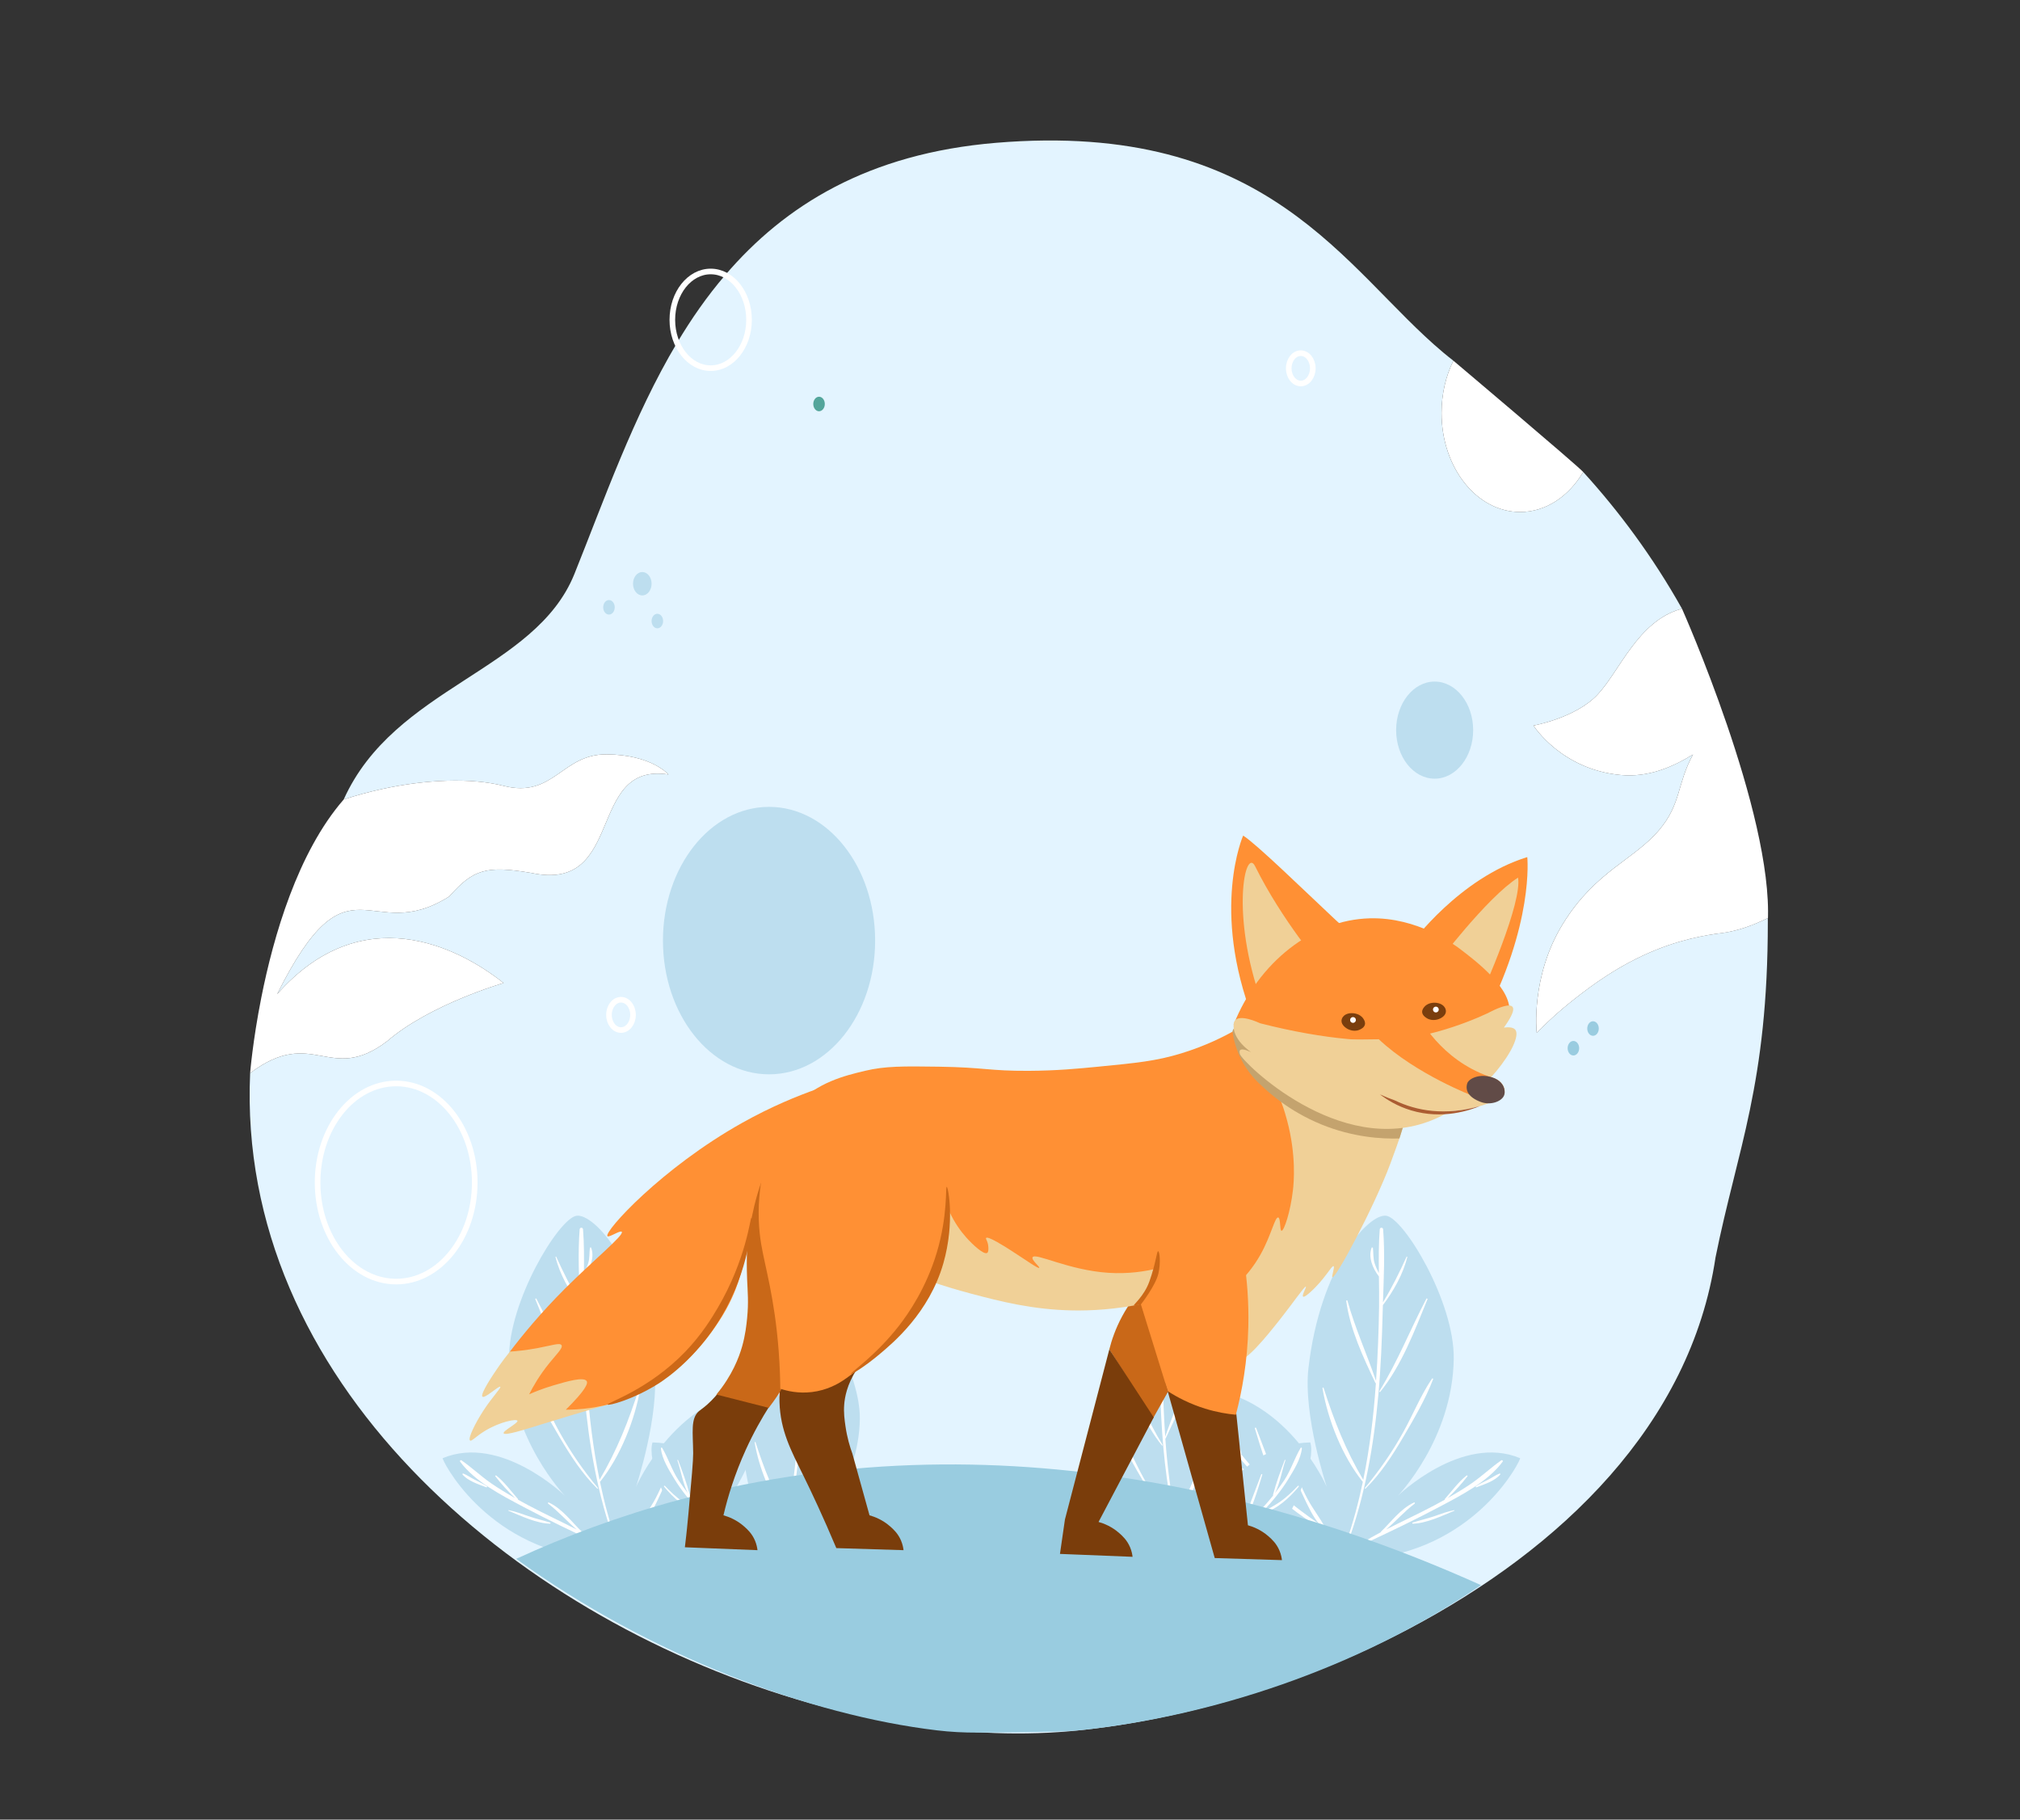 <?xml version="1.0" encoding="utf-8"?>
<!-- Generator: Adobe Illustrator 16.0.0, SVG Export Plug-In . SVG Version: 6.00 Build 0)  -->
<!DOCTYPE svg PUBLIC "-//W3C//DTD SVG 1.1//EN" "http://www.w3.org/Graphics/SVG/1.1/DTD/svg11.dtd">
<svg version="1.1" id="Layer_1" xmlns="http://www.w3.org/2000/svg" xmlns:xlink="http://www.w3.org/1999/xlink" x="0px" y="0px"
	 width="664px" height="598px" viewBox="0 0 664 598" enable-background="new 0 0 664 598" xml:space="preserve">
<rect x="0" y="0" width="664" height="598" fill="#333333" stroke="none"/>
<g>
	<defs>
		<rect id="SVGID_1_" x="-40.914" y="-42" width="735.572" height="735.572"/>
	</defs>
	<clipPath id="SVGID_2_">
		<use xlink:href="#SVGID_1_"  overflow="visible"/>
	</clipPath>
	<path clip-path="url(#SVGID_2_)" fill="#E3F4FF" d="M581.107,302.842c0,53.619-9.957,74.501-17.192,110.399
		c-8.166,54.831-50.871,95.87-100.973,122.143c-0.151,0.088-0.305,0.168-0.456,0.241c-31.053,16.217-64.912,26.766-95.133,31.413
		c-0.573,0.088-1.145,0.177-1.709,0.25c-0.601,0.098-1.2,0.188-1.792,0.26c-1.092,0.151-2.167,0.296-3.25,0.43
		c-1.281,0.16-2.551,0.313-3.824,0.456c-1.853,0.216-3.698,0.395-5.516,0.555c-8.991,0.771-18.294,0.896-27.794,0.404
		c-20.131-1.03-41.156-4.81-62.028-11.06c-93.298-27.91-183.739-105.01-179.217-205.668c20.829-15.626,26.058,3.939,45.05-10.495
		c14.05-12.124,38.263-19.109,38.263-19.109c-15.097-12.008-46.599-27.813-74.43,3.653c23.864-47.772,30.132-15.375,56.584-32.111
		c7.844-8.882,12.125-10.235,26.917-7.728c31.1,6.708,17.98-36.552,45.122-32.344c0,0-5.543-6.518-20.336-6.618
		c-14.792-0.098-17.38,14.543-33.857,10.353c-10.674-2.724-25.466-2.141-40.089,1.073c-4.2,0.923-8.391,2.06-12.465,3.404
		c16.664-37.063,62.87-42.095,75.801-74.036c9.733-24.186,19.359-51.892,33.758-76.016c4.71-7.897,9.939-15.41,15.85-22.288
		c19.592-22.923,47.03-39.956,88.973-43.465c90.01-7.513,114.6,41.736,147.014,68.887c1.111,0.932,2.232,1.835,3.368,2.713
		c-2.463,4.979-3.886,10.863-3.886,17.166c0,17.982,11.56,32.559,25.825,32.559c8.488,0,16.027-5.167,20.739-13.146
		c11.614,12.742,22.868,27.813,32.469,44.934c-0.171,0.037-0.341,0.081-0.512,0.135c-14.104,4.065-20.083,20.604-27.347,28.207
		c-7.243,7.603-20.962,10.057-20.962,10.057s9.08,14.408,28.61,16.243c9.177,0.86,17.058-2.57,23.827-6.734
		c-5.266,9.564-3.842,16.154-11.04,24.715c-8.41,10.012-20.945,13.495-31.691,30.884c-10.754,17.39-8.633,35.836-8.633,35.836
		c2.964-3.009,7.218-7.03,12.717-11.319c4.817-3.77,14.211-11.005,26.693-15.992c10.826-4.316,19.548-5.176,22.369-5.588
		c4.279-0.626,9.097-2.274,14.165-4.764C581.099,302.099,581.107,302.475,581.107,302.842"/>
	<path clip-path="url(#SVGID_2_)" fill="#FFFFFF" d="M520.422,155.119c-4.71,7.979-12.249,13.146-20.737,13.146
		c-14.266,0-25.825-14.579-25.825-32.559c0-6.304,1.423-12.188,3.886-17.166C477.745,118.539,518.301,152.763,520.422,155.119"/>
	<path clip-path="url(#SVGID_2_)" fill="#FFFFFF" d="M219.729,254.532c-27.141-4.208-14.023,39.05-45.122,32.343
		c-14.792-2.507-19.073-1.155-26.917,7.728c-26.452,16.737-32.72-15.662-56.583,32.111c27.83-31.466,59.333-15.661,74.429-3.653
		c0,0-24.212,6.985-38.262,19.109c-18.992,14.435-24.222-5.131-45.051,10.494c0,0,0.824-10.476,3.681-24.856
		c3.985-20.024,11.909-47.63,27.079-65.065c4.075-1.343,8.265-2.48,12.464-3.403c14.624-3.214,29.417-3.795,40.089-1.075
		c16.477,4.191,19.065-10.449,33.858-10.35C214.187,248.013,219.729,254.532,219.729,254.532"/>
	<path clip-path="url(#SVGID_2_)" fill="#FFFFFF" d="M581.107,302.842c0-0.367-0.009-0.743-0.018-1.11
		c-5.068,2.49-9.886,4.137-14.165,4.764c-2.821,0.412-11.543,1.271-22.369,5.588c-12.482,4.987-21.876,12.223-26.693,15.992
		c-5.499,4.29-9.753,8.31-12.717,11.319c0,0-2.121-18.446,8.633-35.836c10.746-17.389,23.281-20.873,31.691-30.884
		c7.198-8.561,5.774-15.15,11.04-24.715c-6.77,4.164-14.65,7.594-23.827,6.734c-19.53-1.835-28.61-16.243-28.61-16.243
		s13.719-2.454,20.962-10.057c7.264-7.603,13.243-24.142,27.347-28.207c0.171-0.054,0.341-0.098,0.512-0.135
		C552.893,200.052,582.855,267.31,581.107,302.842"/>
	<path clip-path="url(#SVGID_2_)" fill="#BDDEEF" d="M145.518,479.222c19.192-8.028,40.182,12.359,40.182,12.359
		s-17.994-18.588-18.37-44.979c-0.273-18.797,16.311-46.109,22.137-47.044c5.829-0.935,21.765,16.63,25.62,50.045
		c1.799,15.594-6.012,39.032-6.012,39.032s13.811-31.836,43.327-32.437c2.271,7.797-5.764,24.923-11.783,35.085
		c-5.224,8.821-18.334,24.292-46.724,20.867C158.94,507.934,145.083,479.403,145.518,479.222"/>
	<path clip-path="url(#SVGID_2_)" fill="#FFFFFF" d="M182.806,412.958c2.371,5.175,4.813,10.201,7.792,15.04
		c-0.263-7.956-0.669-16.09-0.056-23.98c0.056-0.713,1.055-0.713,1.11,0c0.37,4.756,0.351,9.573,0.287,14.389
		c0.542-1.016,1.016-2.067,1.381-3.176c0.56-1.713,0.377-3.459,0.586-5.211l0.373-0.052c1.287,3.149-0.335,6.927-2.354,9.54
		c-0.046,3.302-0.103,6.596-0.054,9.867c0.119,8.162,0.438,16.317,1,24.464c3.042-8.911,6.902-17.358,9.433-26.478l0.384,0.047
		c-1.22,9.366-5.583,18.63-9.61,27.099l-0.158,0.091l0.031,0.522c0.752,10.45,2.009,20.933,4.125,31.218
		c5.744-9.688,9.604-19.465,13.025-30.191c0.079-0.246,0.421-0.143,0.377,0.105c-1.79,10.452-6.544,22.391-13.212,30.704
		l-0.058,0.03c1.427,6.818,3.231,13.548,5.534,20.124c0.112,0.317-0.384,0.449-0.501,0.139
		c-5.785-15.763-8.632-32.253-10.136-48.923c-0.822-9.093-1.183-18.223-1.42-27.346c-0.015-0.681-0.039-1.372-0.063-2.057
		c-3.502-4.647-6.664-10.211-8.035-15.873L182.806,412.958z"/>
	<path clip-path="url(#SVGID_2_)" fill="#FFFFFF" d="M151.676,479.915c3.368,2.336,6.344,5.183,9.725,7.527
		c2.549,1.769,5.216,3.361,7.923,4.885c-2.364-2.222-4.605-4.69-6.571-7.249l0.288-0.22c2.757,2.171,4.895,5.161,7.217,7.777
		l0.022,0.233c1.138,0.629,2.283,1.251,3.432,1.864c5.197,2.771,10.591,5.232,15.845,7.929c-3.212-2.725-5.977-5.935-9.364-8.49
		c-0.221-0.169-0.037-0.497,0.221-0.376c4.404,2.037,7.436,6.317,10.863,9.605l0.071,0.181c1.999,1.059,3.974,2.158,5.899,3.336
		c0.34,0.207,0.044,0.683-0.304,0.521c-8.438-3.936-16.896-7.963-25.119-12.336c-7.004-3.72-15.788-8.207-20.583-14.753
		C151.056,480.095,151.421,479.738,151.676,479.915"/>
	<path clip-path="url(#SVGID_2_)" fill="#FFFFFF" d="M205.989,504.603c1.175-0.763,2.332-1.543,3.492-2.325l0.002-0.02
		c1.776-3.413,4.268-6.475,6.069-9.927c2.012-3.852,3.666-7.977,4.769-12.187l0.324,0.091c-0.662,4.427-2.425,8.519-4.358,12.53
		c-1.241,2.562-2.7,5.714-4.691,8.063c4.234-2.928,8.342-5.997,12.255-9.322c2.762-7.403,5.641-14.769,8.411-22.17
		c0.1-0.268,0.518-0.167,0.435,0.116c-2.125,7.169-4.519,14.546-7.904,21.257c2.143-1.856,4.227-3.783,6.241-5.814
		c2.185-2.199,4.222-4.527,6.146-6.952l-0.092-0.203c1.249-4.815,3.066-9.732,4.839-14.384l0.299,0.082
		c-1.51,4.347-2.208,9.42-4.316,13.557c1.331-1.729,2.62-3.491,3.821-5.313c2.764-4.195,4.166-8.982,6.703-13.228
		c0.131-0.223,0.549-0.146,0.52,0.145c-0.425,4.359-3.244,8.825-5.469,12.496c-2.977,4.919-6.714,9.374-10.65,13.545
		c-5.685,6.032-12.278,11.598-19.372,16.13c2.558-0.218,5.072-0.296,7.638-0.957c3.347-0.862,6.452-2.586,9.473-4.217
		c0.245-0.134,0.452,0.223,0.218,0.376c-5.243,3.379-12.132,6.772-18.583,5.559c-1.974,1.218-3.976,2.378-6.016,3.429
		C205.959,505.077,205.768,504.749,205.989,504.603"/>
	<path clip-path="url(#SVGID_2_)" fill="#FFFFFF" d="M174.482,453.096c3.684,5.416,6.219,11.735,9.392,17.472
		c3.662,6.624,7.886,12.698,12.726,18.515l-0.208,0.209c-5.027-4.951-8.898-10.942-12.456-16.998
		c-3.551-6.045-7.328-12.48-9.825-19.037C174.022,453.027,174.358,452.919,174.482,453.096"/>
	<path clip-path="url(#SVGID_2_)" fill="#FFFFFF" d="M176.274,426.713c5.353,10.213,9.479,20.755,15.57,30.603l-0.266,0.205
		c-7.137-8.745-11.419-20.31-15.663-30.656L176.274,426.713z"/>
	<path clip-path="url(#SVGID_2_)" fill="#FFFFFF" d="M167.133,496.295c2.232,0.42,4.392,1.221,6.532,1.969
		c2.4,0.838,4.869,1.383,7.284,2.146l-0.043,0.348c-4.552-0.085-9.667-2.569-13.82-4.284L167.133,496.295z"/>
	<path clip-path="url(#SVGID_2_)" fill="#FFFFFF" d="M152.159,484.219c1.345,0.506,2.535,1.378,3.812,2.037
		c1.364,0.704,2.738,1.349,4.046,2.149c0.197,0.119,0.069,0.474-0.163,0.385c-2.559-0.987-6.102-2.076-7.865-4.277L152.159,484.219z
		"/>
	<path clip-path="url(#SVGID_2_)" fill="#FFFFFF" d="M233.003,484.856c2.308-1.595,4.851-2.792,7.15-4.416
		c2.612-1.848,4.951-4.109,7.152-6.417c0.216-0.229,0.533,0.104,0.338,0.335c-3.651,4.368-8.853,9.299-14.521,10.778
		L233.003,484.856z"/>
	<path clip-path="url(#SVGID_2_)" fill="#BDDEEF" d="M300.107,492.486c-15.375-6.432-32.191,9.903-32.191,9.903
		s14.416-14.894,14.718-36.035c0.218-15.061-13.067-36.94-17.736-37.688c-4.669-0.75-17.437,13.323-20.525,40.093
		c-1.441,12.491,4.817,31.27,4.817,31.27s-11.064-25.506-34.71-25.985c-1.82,6.246,4.617,19.965,9.439,28.107
		c4.185,7.066,14.688,19.461,37.432,16.717C289.355,515.488,300.456,492.631,300.107,492.486"/>
	<path clip-path="url(#SVGID_2_)" fill="#FFFFFF" d="M270.234,439.401c-1.899,4.146-3.855,8.171-6.242,12.049
		c0.211-6.374,0.536-12.89,0.044-19.211c-0.044-0.572-0.846-0.572-0.89,0c-0.296,3.81-0.281,7.67-0.23,11.526
		c-0.434-0.814-0.813-1.655-1.106-2.543c-0.449-1.372-0.303-2.771-0.47-4.176l-0.298-0.041c-1.031,2.522,0.269,5.548,1.886,7.643
		c0.037,2.645,0.082,5.285,0.043,7.905c-0.096,6.537-0.351,13.072-0.802,19.6c-2.437-7.141-5.529-13.907-7.557-21.214l-0.308,0.039
		c0.979,7.503,4.473,14.925,7.7,21.706l0.126,0.075l-0.025,0.419c-0.603,8.372-1.61,16.77-3.305,25.012
		c-4.602-7.763-7.694-15.597-10.435-24.19c-0.063-0.194-0.337-0.114-0.302,0.084c1.435,8.374,5.243,17.938,10.585,24.601
		l0.046,0.024c-1.143,5.461-2.588,10.852-4.433,16.12c-0.09,0.255,0.307,0.361,0.4,0.11c4.635-12.627,6.917-25.838,8.121-39.193
		c0.658-7.283,0.948-14.599,1.138-21.907c0.011-0.546,0.031-1.1,0.051-1.648c2.805-3.722,5.338-8.179,6.437-12.714L270.234,439.401z
		"/>
	<path clip-path="url(#SVGID_2_)" fill="#FFFFFF" d="M295.175,493.044c-2.698,1.869-5.083,4.15-7.792,6.029
		c-2.042,1.418-4.179,2.692-6.347,3.913c1.894-1.78,3.689-3.757,5.264-5.808l-0.23-0.177c-2.209,1.739-3.922,4.137-5.782,6.23
		l-0.017,0.188c-0.912,0.504-1.83,1.003-2.749,1.493c-4.163,2.224-8.485,4.191-12.695,6.352c2.573-2.182,4.789-4.753,7.502-6.801
		c0.177-0.134,0.03-0.397-0.177-0.303c-3.528,1.634-5.957,5.063-8.702,7.695l-0.058,0.147c-1.601,0.849-3.183,1.729-4.726,2.67
		c-0.272,0.166-0.036,0.549,0.244,0.419c6.76-3.154,13.536-6.38,20.123-9.884c5.61-2.979,12.648-6.574,16.489-11.819
		C295.671,493.187,295.379,492.901,295.175,493.044"/>
	<path clip-path="url(#SVGID_2_)" fill="#FFFFFF" d="M251.662,512.82c-0.94-0.611-1.869-1.238-2.798-1.862l-0.001-0.015
		c-1.422-2.733-3.418-5.188-4.863-7.955c-1.612-3.085-2.936-6.389-3.821-9.763l-0.258,0.073c0.529,3.545,1.941,6.825,3.491,10.037
		c0.993,2.055,2.163,4.578,3.758,6.46c-3.393-2.347-6.683-4.803-9.817-7.467c-2.213-5.933-4.52-11.832-6.739-17.763
		c-0.081-0.214-0.415-0.132-0.349,0.093c1.703,5.745,3.62,11.655,6.332,17.03c-1.717-1.486-3.386-3.03-4.999-4.657
		c-1.75-1.761-3.382-3.628-4.923-5.569l0.073-0.162c-1.001-3.858-2.457-7.797-3.877-11.523l-0.239,0.064
		c1.209,3.482,1.769,7.546,3.458,10.862c-1.066-1.385-2.099-2.8-3.061-4.258c-2.214-3.359-3.337-7.196-5.37-10.597
		c-0.105-0.18-0.439-0.117-0.417,0.116c0.341,3.493,2.6,7.069,4.382,10.01c2.385,3.94,5.379,7.509,8.532,10.852
		c4.555,4.832,9.836,9.292,15.52,12.923c-2.05-0.177-4.063-0.237-6.119-0.769c-2.681-0.689-5.168-2.07-7.588-3.377
		c-0.197-0.108-0.363,0.18-0.175,0.303c4.2,2.704,9.72,5.425,14.886,4.452c1.582,0.977,3.186,1.905,4.82,2.746
		C251.685,513.2,251.839,512.937,251.662,512.82"/>
	<path clip-path="url(#SVGID_2_)" fill="#FFFFFF" d="M276.903,471.557c-2.951,4.34-4.982,9.402-7.523,13.997
		c-2.934,5.306-6.319,10.171-10.195,14.833l0.166,0.167c4.028-3.967,7.129-8.767,9.98-13.617c2.844-4.842,5.87-9.998,7.871-15.252
		C277.271,471.503,277.003,471.416,276.903,471.557"/>
	<path clip-path="url(#SVGID_2_)" fill="#FFFFFF" d="M275.468,450.422c-4.289,8.181-7.595,16.626-12.473,24.516l0.213,0.164
		c5.719-7.006,9.149-16.271,12.549-24.56L275.468,450.422z"/>
	<path clip-path="url(#SVGID_2_)" fill="#FFFFFF" d="M282.792,506.164c-1.789,0.337-3.519,0.979-5.233,1.579
		c-1.922,0.67-3.901,1.106-5.834,1.718l0.035,0.278c3.647-0.066,7.744-2.059,11.072-3.433L282.792,506.164z"/>
	<path clip-path="url(#SVGID_2_)" fill="#FFFFFF" d="M294.787,496.49c-1.078,0.405-2.031,1.104-3.053,1.633
		c-1.093,0.563-2.195,1.078-3.243,1.722c-0.158,0.096-0.055,0.378,0.131,0.31c2.049-0.793,4.888-1.666,6.301-3.429L294.787,496.49z"
		/>
	<path clip-path="url(#SVGID_2_)" fill="#FFFFFF" d="M230.021,497c-1.849-1.277-3.887-2.236-5.728-3.539
		c-2.093-1.478-3.967-3.288-5.73-5.138c-0.173-0.184-0.427,0.085-0.271,0.269c2.925,3.499,7.092,7.448,11.633,8.635L230.021,497z"/>
	<path clip-path="url(#SVGID_2_)" fill="#BDDEEF" d="M499.678,479.222c-19.193-8.028-40.184,12.359-40.184,12.359
		s17.994-18.588,18.37-44.979c0.274-18.797-16.309-46.109-22.136-47.044c-5.828-0.935-21.766,16.63-25.62,50.045
		c-1.8,15.594,6.011,39.032,6.011,39.032s-13.81-31.836-43.327-32.437c-2.271,7.797,5.765,24.923,11.783,35.085
		c5.224,8.821,18.335,24.292,46.725,20.867C486.255,507.934,500.112,479.403,499.678,479.222"/>
	<path clip-path="url(#SVGID_2_)" fill="#FFFFFF" d="M462.39,412.958c-2.372,5.175-4.813,10.201-7.793,15.04
		c0.264-7.956,0.67-16.09,0.057-23.98c-0.057-0.713-1.055-0.713-1.11,0c-0.37,4.756-0.353,9.573-0.288,14.389
		c-0.542-1.016-1.018-2.067-1.38-3.176c-0.56-1.713-0.379-3.459-0.588-5.211l-0.372-0.052c-1.287,3.149,0.335,6.927,2.355,9.54
		c0.045,3.302,0.102,6.596,0.054,9.867c-0.121,8.162-0.438,16.317-1,24.464c-3.042-8.911-6.902-17.358-9.435-26.478l-0.385,0.047
		c1.221,9.366,5.585,18.63,9.611,27.099l0.158,0.091l-0.032,0.522c-0.75,10.45-2.007,20.933-4.122,31.218
		c-5.745-9.688-9.605-19.465-13.027-30.191c-0.078-0.246-0.421-0.143-0.376,0.105c1.789,10.452,6.544,22.391,13.213,30.704
		l0.057,0.03c-1.426,6.818-3.23,13.548-5.533,20.124c-0.112,0.317,0.383,0.449,0.501,0.139c5.786-15.763,8.633-32.253,10.135-48.923
		c0.823-9.093,1.184-18.223,1.419-27.346c0.016-0.681,0.041-1.372,0.065-2.057c3.502-4.647,6.662-10.211,8.034-15.873
		L462.39,412.958z"/>
	<path clip-path="url(#SVGID_2_)" fill="#FFFFFF" d="M493.521,479.915c-3.37,2.336-6.345,5.183-9.726,7.527
		c-2.55,1.769-5.218,3.361-7.923,4.885c2.364-2.222,4.604-4.69,6.57-7.249l-0.288-0.22c-2.756,2.171-4.895,5.161-7.218,7.777
		l-0.021,0.233c-1.139,0.629-2.283,1.251-3.431,1.864c-5.197,2.771-10.592,5.232-15.847,7.929c3.213-2.725,5.979-5.935,9.366-8.49
		c0.22-0.169,0.036-0.497-0.221-0.376c-4.405,2.037-7.438,6.317-10.865,9.605l-0.071,0.181c-1.998,1.059-3.973,2.158-5.897,3.336
		c-0.342,0.207-0.045,0.683,0.303,0.521c8.438-3.936,16.896-7.963,25.119-12.336c7.004-3.72,15.788-8.207,20.584-14.753
		C494.141,480.095,493.775,479.738,493.521,479.915"/>
	<path clip-path="url(#SVGID_2_)" fill="#FFFFFF" d="M439.206,504.603c-1.175-0.763-2.333-1.543-3.493-2.325l-0.002-0.02
		c-1.776-3.413-4.268-6.475-6.068-9.927c-2.012-3.852-3.667-7.977-4.771-12.187l-0.322,0.091c0.659,4.427,2.424,8.519,4.357,12.53
		c1.24,2.562,2.698,5.714,4.69,8.063c-4.234-2.928-8.342-5.997-12.254-9.322c-2.764-7.403-5.643-14.769-8.412-22.17
		c-0.1-0.268-0.518-0.167-0.436,0.116c2.125,7.169,4.52,14.546,7.904,21.257c-2.142-1.856-4.226-3.783-6.24-5.814
		c-2.185-2.199-4.222-4.527-6.146-6.952l0.092-0.203c-1.249-4.815-3.066-9.732-4.839-14.384l-0.298,0.082
		c1.51,4.347,2.207,9.42,4.316,13.557c-1.332-1.729-2.619-3.491-3.82-5.313c-2.765-4.195-4.166-8.982-6.704-13.228
		c-0.129-0.223-0.549-0.146-0.52,0.145c0.425,4.359,3.244,8.825,5.469,12.496c2.977,4.919,6.715,9.374,10.649,13.545
		c5.685,6.032,12.278,11.598,19.373,16.13c-2.558-0.218-5.073-0.296-7.64-0.957c-3.346-0.862-6.451-2.586-9.473-4.217
		c-0.244-0.134-0.453,0.223-0.218,0.376c5.243,3.379,12.132,6.772,18.581,5.559c1.975,1.218,3.977,2.378,6.017,3.429
		C439.236,505.077,439.426,504.749,439.206,504.603"/>
	<path clip-path="url(#SVGID_2_)" fill="#FFFFFF" d="M470.713,453.096c-3.683,5.416-6.217,11.735-9.391,17.472
		c-3.664,6.624-7.888,12.698-12.728,18.515l0.21,0.209c5.027-4.951,8.896-10.942,12.455-16.998
		c3.552-6.045,7.328-12.48,9.825-19.037C471.174,453.027,470.839,452.919,470.713,453.096"/>
	<path clip-path="url(#SVGID_2_)" fill="#FFFFFF" d="M468.92,426.713c-5.351,10.213-9.478,20.755-15.567,30.603l0.266,0.205
		c7.136-8.745,11.42-20.31,15.663-30.656L468.92,426.713z"/>
	<path clip-path="url(#SVGID_2_)" fill="#FFFFFF" d="M478.063,496.295c-2.233,0.42-4.392,1.221-6.532,1.969
		c-2.4,0.838-4.868,1.383-7.283,2.146l0.043,0.348c4.553-0.085,9.668-2.569,13.82-4.284L478.063,496.295z"/>
	<path clip-path="url(#SVGID_2_)" fill="#FFFFFF" d="M493.034,484.219c-1.344,0.506-2.534,1.378-3.809,2.037
		c-1.365,0.704-2.739,1.349-4.046,2.149c-0.199,0.119-0.069,0.474,0.162,0.385c2.558-0.987,6.101-2.076,7.863-4.277L493.034,484.219
		z"/>
	<path clip-path="url(#SVGID_2_)" fill="#FFFFFF" d="M412.191,484.856c-2.307-1.595-4.851-2.792-7.148-4.416
		c-2.612-1.848-4.952-4.109-7.152-6.417c-0.216-0.229-0.534,0.104-0.338,0.335c3.65,4.368,8.852,9.299,14.52,10.778L412.191,484.856
		z"/>
	<path clip-path="url(#SVGID_2_)" fill="#BDDEEF" d="M345.088,492.486c15.375-6.432,32.191,9.903,32.191,9.903
		s-14.416-14.894-14.717-36.035c-0.218-15.061,13.066-36.94,17.735-37.688c4.67-0.75,17.437,13.323,20.525,40.093
		c1.441,12.491-4.817,31.27-4.817,31.27s11.064-25.506,34.711-25.985c1.819,6.246-4.616,19.965-9.438,28.107
		c-4.186,7.066-14.689,19.461-37.433,16.717C355.84,515.488,344.739,492.631,345.088,492.486"/>
	<path clip-path="url(#SVGID_2_)" fill="#FFFFFF" d="M374.96,439.401c1.899,4.146,3.856,8.171,6.243,12.049
		c-0.21-6.374-0.537-12.89-0.045-19.211c0.045-0.572,0.846-0.572,0.89,0c0.296,3.81,0.281,7.67,0.23,11.526
		c0.434-0.814,0.814-1.655,1.107-2.543c0.448-1.372,0.301-2.771,0.469-4.176l0.298-0.041c1.031,2.522-0.269,5.548-1.886,7.643
		c-0.037,2.645-0.081,5.285-0.042,7.905c0.095,6.537,0.351,13.072,0.8,19.6c2.437-7.141,5.529-13.907,7.558-21.214l0.307,0.039
		c-0.979,7.503-4.473,14.925-7.699,21.706l-0.126,0.075l0.023,0.419c0.603,8.372,1.61,16.77,3.305,25.012
		c4.602-7.763,7.694-15.597,10.436-24.19c0.063-0.194,0.337-0.114,0.301,0.084c-1.433,8.374-5.243,17.938-10.584,24.601
		l-0.047,0.024c1.144,5.461,2.589,10.852,4.434,16.12c0.089,0.255-0.307,0.361-0.401,0.11c-4.634-12.627-6.916-25.838-8.121-39.193
		c-0.658-7.283-0.947-14.599-1.137-21.907c-0.011-0.546-0.032-1.1-0.05-1.648c-2.805-3.722-5.339-8.179-6.437-12.714L374.96,439.401
		z"/>
	<path clip-path="url(#SVGID_2_)" fill="#FFFFFF" d="M350.021,493.044c2.697,1.869,5.083,4.15,7.791,6.029
		c2.042,1.418,4.179,2.692,6.348,3.913c-1.894-1.78-3.69-3.757-5.265-5.808l0.23-0.177c2.209,1.739,3.922,4.137,5.782,6.23
		l0.019,0.188c0.912,0.504,1.829,1.003,2.748,1.493c4.163,2.224,8.485,4.191,12.694,6.352c-2.573-2.182-4.789-4.753-7.502-6.801
		c-0.177-0.134-0.029-0.397,0.177-0.303c3.529,1.634,5.957,5.063,8.702,7.695l0.058,0.147c1.601,0.849,3.183,1.729,4.727,2.67
		c0.272,0.166,0.034,0.549-0.244,0.419c-6.76-3.154-13.536-6.38-20.123-9.884c-5.612-2.979-12.648-6.574-16.491-11.819
		C349.524,493.187,349.817,492.901,350.021,493.044"/>
	<path clip-path="url(#SVGID_2_)" fill="#FFFFFF" d="M393.533,512.82c0.941-0.611,1.869-1.238,2.798-1.862l0.002-0.015
		c1.421-2.733,3.417-5.188,4.862-7.955c1.612-3.085,2.936-6.389,3.821-9.763l0.258,0.073c-0.529,3.545-1.941,6.825-3.49,10.037
		c-0.994,2.055-2.163,4.578-3.758,6.46c3.392-2.347,6.682-4.803,9.816-7.467c2.214-5.933,4.521-11.832,6.739-17.763
		c0.08-0.214,0.415-0.132,0.348,0.093c-1.702,5.745-3.619,11.655-6.33,17.03c1.716-1.486,3.385-3.03,4.998-4.657
		c1.75-1.761,3.383-3.628,4.925-5.569l-0.075-0.162c1.002-3.858,2.456-7.797,3.877-11.523l0.24,0.064
		c-1.21,3.482-1.77,7.546-3.459,10.862c1.065-1.385,2.098-2.8,3.062-4.258c2.214-3.359,3.335-7.196,5.368-10.597
		c0.106-0.18,0.441-0.117,0.418,0.116c-0.342,3.493-2.6,7.069-4.382,10.01c-2.386,3.94-5.38,7.509-8.532,10.852
		c-4.554,4.832-9.835,9.292-15.519,12.923c2.05-0.177,4.064-0.237,6.12-0.769c2.681-0.689,5.169-2.07,7.588-3.377
		c0.196-0.108,0.363,0.18,0.177,0.303c-4.201,2.704-9.721,5.425-14.888,4.452c-1.582,0.977-3.186,1.905-4.819,2.746
		C393.509,513.2,393.355,512.937,393.533,512.82"/>
	<path clip-path="url(#SVGID_2_)" fill="#FFFFFF" d="M368.292,471.557c2.951,4.34,4.982,9.402,7.525,13.997
		c2.934,5.306,6.318,10.171,10.193,14.833l-0.166,0.167c-4.028-3.967-7.129-8.767-9.98-13.617
		c-2.844-4.842-5.869-9.998-7.871-15.252C367.923,471.503,368.192,471.416,368.292,471.557"/>
	<path clip-path="url(#SVGID_2_)" fill="#FFFFFF" d="M369.727,450.422c4.289,8.181,7.595,16.626,12.473,24.516l-0.213,0.164
		c-5.719-7.006-9.148-16.271-12.547-24.56L369.727,450.422z"/>
	<path clip-path="url(#SVGID_2_)" fill="#FFFFFF" d="M362.404,506.164c1.788,0.337,3.519,0.979,5.232,1.579
		c1.923,0.67,3.901,1.106,5.835,1.718l-0.036,0.278c-3.647-0.066-7.744-2.059-11.071-3.433L362.404,506.164z"/>
	<path clip-path="url(#SVGID_2_)" fill="#FFFFFF" d="M350.409,496.49c1.077,0.405,2.03,1.104,3.052,1.633
		c1.093,0.563,2.195,1.078,3.243,1.722c0.158,0.096,0.055,0.378-0.131,0.31c-2.049-0.793-4.888-1.666-6.301-3.429L350.409,496.49z"
		/>
	<path clip-path="url(#SVGID_2_)" fill="#FFFFFF" d="M415.174,497c1.85-1.277,3.887-2.236,5.727-3.539
		c2.094-1.478,3.969-3.288,5.732-5.138c0.172-0.184,0.426,0.085,0.27,0.269c-2.923,3.499-7.09,7.448-11.632,8.635L415.174,497z"/>
	<path clip-path="url(#SVGID_2_)" fill="#BDDEEF" d="M287.667,309.121c0,24.273-15.612,43.95-34.872,43.95
		c-19.259,0-34.872-19.677-34.872-43.95c0-24.273,15.613-43.95,34.872-43.95C272.056,265.171,287.667,284.848,287.667,309.121"/>
	<path clip-path="url(#SVGID_2_)" fill="#BDDEEF" d="M484.248,239.952c0,8.812-5.669,15.956-12.66,15.956
		c-6.993,0-12.662-7.144-12.662-15.956c0-8.813,5.669-15.957,12.662-15.957C478.579,223.995,484.248,231.139,484.248,239.952"/>
	<path clip-path="url(#SVGID_2_)" fill="#99CCE0" d="M486.825,520.947c-41.473,28.2-89.462,42.969-130.047,47.486
		c-3.324,0.369-6.654,0.585-9.997,0.654c-8.401,0.175-16.882,0.281-25.44,0.322c-4.451,0.021-8.9-0.21-13.32-0.737
		c-41.602-4.953-94.296-24.414-138.339-56.367c16.16-7.434,33.98-14.12,53.469-19.37
		C335.448,462.692,436.317,498.225,486.825,520.947"/>
	<path clip-path="url(#SVGID_2_)" fill="#BDDEEF" d="M202.07,199.588c0,1.319-0.848,2.388-1.895,2.388
		c-1.046,0-1.894-1.069-1.894-2.388s0.848-2.388,1.894-2.388C201.223,197.201,202.07,198.27,202.07,199.588"/>
	<path clip-path="url(#SVGID_2_)" fill="#BDDEEF" d="M217.974,204.102c0,1.319-0.849,2.388-1.895,2.388
		c-1.046,0-1.895-1.069-1.895-2.388c0-1.319,0.849-2.388,1.895-2.388C217.125,201.714,217.974,202.782,217.974,204.102"/>
	<path clip-path="url(#SVGID_2_)" fill="#53A59B" d="M271.125,132.77c0,1.319-0.848,2.388-1.896,2.388
		c-1.045,0-1.894-1.069-1.894-2.388s0.848-2.388,1.894-2.388C270.276,130.382,271.125,131.451,271.125,132.77"/>
	<path clip-path="url(#SVGID_2_)" fill="#99CCE0" d="M519.091,344.489c0,1.319-0.847,2.387-1.895,2.387
		c-1.046,0-1.895-1.068-1.895-2.387c0-1.319,0.849-2.388,1.895-2.388C518.244,342.101,519.091,343.17,519.091,344.489"/>
	<path clip-path="url(#SVGID_2_)" fill="#99CCE0" d="M525.542,338.021c0,1.319-0.847,2.389-1.895,2.389
		c-1.046,0-1.895-1.069-1.895-2.389c0-1.319,0.849-2.387,1.895-2.387C524.695,335.633,525.542,336.702,525.542,338.021"/>
	<path clip-path="url(#SVGID_2_)" fill="#BDDEEF" d="M214.185,191.84c0,2.123-1.366,3.846-3.051,3.846
		c-1.685,0-3.051-1.723-3.051-3.846c0-2.124,1.366-3.845,3.051-3.845C212.819,187.995,214.185,189.716,214.185,191.84"/>
	
		<ellipse clip-path="url(#SVGID_2_)" fill="none" stroke="#FFFFFF" stroke-width="1.844" stroke-miterlimit="10" cx="204.129" cy="333.536" rx="3.953" ry="4.982"/>
	
		<ellipse clip-path="url(#SVGID_2_)" fill="none" stroke="#FFFFFF" stroke-width="1.844" stroke-miterlimit="10" cx="427.583" cy="121.049" rx="3.954" ry="4.983"/>
	
		<ellipse clip-path="url(#SVGID_2_)" fill="none" stroke="#FFFFFF" stroke-width="1.844" stroke-miterlimit="10" cx="233.611" cy="105.106" rx="12.605" ry="15.887"/>
	
		<ellipse clip-path="url(#SVGID_2_)" fill="none" stroke="#FFFFFF" stroke-width="1.844" stroke-miterlimit="10" cx="130.224" cy="388.628" rx="25.828" ry="32.553"/>
	<path clip-path="url(#SVGID_2_)" fill="#F0D097" d="M167.611,444.199c-1.03,1.271-2.534,3.2-4.208,5.654
		c-1.163,1.704-5.706,8.367-4.806,9.153c0.801,0.7,5.41-3.707,5.849-3.251c0.349,0.364-2.521,3.201-5.486,7.736
		c-2.639,4.037-5.274,9.298-4.444,9.92c0.509,0.383,1.854-1.322,4.96-3.203c4.93-2.984,10.293-3.984,10.614-3.284
		c0.339,0.734-4.884,3.322-4.538,4.117c0.382,0.88,7.162-1.285,12.465-2.938c5.251-1.636,12.902-3.967,22.435-6.683
		c6.409-9.717,9.464-20.26,5.597-25.153C201.268,430.22,184.719,431.3,167.611,444.199"/>
	<path clip-path="url(#SVGID_2_)" fill="#C96818" d="M376.247,422.438c-2.214,2.316-4.97,5.676-7.392,10.172
		c-2.208,4.098-3.462,7.89-4.201,10.832c4.774,7.592,9.548,15.186,14.32,22.777c3.267-5.812,6.531-11.626,9.795-17.439
		C384.596,440,380.422,431.218,376.247,422.438"/>
	<path clip-path="url(#SVGID_2_)" fill="#7A3D0B" d="M399.297,512.045c7.367,0.229,14.73,0.456,22.096,0.683
		c-0.091-0.791-0.298-1.903-0.819-3.137c-0.986-2.342-2.506-3.716-3.545-4.639c-2.457-2.174-5.072-3.188-6.82-3.682
		c-1.409-13.502-2.818-27.005-4.227-40.507c-7.639-2.092-15.276-4.183-22.915-6.274C388.477,473.674,393.888,492.86,399.297,512.045
		"/>
	<path clip-path="url(#SVGID_2_)" fill="#7A3D0B" d="M274.91,508.771c7.365,0.227,14.73,0.454,22.096,0.683
		c-0.091-0.79-0.298-1.903-0.819-3.139c-0.986-2.34-2.505-3.714-3.546-4.637c-2.455-2.173-5.072-3.188-6.819-3.681
		c-1.878-6.758-3.757-13.516-5.635-20.273c-0.785-2.151-1.727-5.239-2.275-9.052c-0.295-2.055-0.627-4.36-0.409-7.091
		c0.184-2.312,0.892-6.589,4.092-11.457c-8.365,1.5-16.73,3.001-25.097,4.501c-0.166,1.396-0.351,3.536-0.272,6.138
		c0.291,9.497,3.824,15.982,7.899,24.273C266.73,490.342,270.512,498.328,274.91,508.771"/>
	<path clip-path="url(#SVGID_2_)" fill="#7A3D0B" d="M348.424,510.682c7.957,0.317,15.912,0.635,23.868,0.955
		c-0.089-0.791-0.298-1.901-0.819-3.138c-0.986-2.342-2.504-3.716-3.546-4.638c-2.455-2.174-5.071-3.189-6.818-3.682
		c6.046-11.456,12.093-22.913,18.14-34.372c-4.865-7.455-9.73-14.911-14.593-22.366c-4.865,18.64-9.73,37.279-14.594,55.92
		C349.516,503.133,348.97,506.907,348.424,510.682"/>
	<path clip-path="url(#SVGID_2_)" fill="#7A3D0B" d="M225.128,508.499c1.787,0.071,3.575,0.143,5.363,0.214
		c6.168,0.247,12.337,0.495,18.505,0.741c-0.09-0.79-0.298-1.903-0.818-3.139c-0.987-2.34-2.505-3.714-3.547-4.637
		c-2.456-2.173-5.072-3.188-6.819-3.681c1.455-6.211,3.716-13.574,7.32-21.505c2.536-5.582,5.274-10.431,7.911-14.548
		c-5.396-1.729-10.79-3.455-16.186-5.183c-0.892,1.225-2.315,2.991-4.364,4.819c-1.404,1.251-2.162,1.691-2.729,2.182
		c-2.826,2.439-1.968,6.985-1.909,13.82c0.021,2.392-0.501,8.173-1.545,19.731c-0.32,3.543-0.67,6.738-0.717,7.163
		C225.409,506.157,225.244,507.545,225.128,508.499"/>
	<path clip-path="url(#SVGID_2_)" fill="#C96818" d="M251.042,382.475c-2.821,7.164-4.045,13.215-4.637,17.458
		c-1.229,8.799-0.912,18.182-0.819,20.459c0.174,4.271,0.527,7.514,0,12.819c-0.21,2.115-0.558,5.472-1.637,9.274
		c-1.025,3.612-3.245,9.51-8.457,15.82c5.729,1.456,11.458,2.91,17.186,4.366c3.451-4.396,6.69-9.732,9.002-16.095
		C272.509,416.771,254.486,387.804,251.042,382.475"/>
	<path clip-path="url(#SVGID_2_)" fill="#FF9034" d="M308.326,392.295c4.354,12.24-0.54,24.707-2.728,30.279
		c0,0-5.867,14.943-27.278,30.277c-1.208,0.864-3.901,2.781-7.896,3.924c-1.17,0.335-2.349,0.568-3.563,0.715
		c-4.458,0.536-8.158-0.363-10.366-1.093c-0.029-2.912-0.141-7.274-0.544-12.546c-1.322-17.281-4.481-27.498-5.729-34.918
		c-1.626-9.664-1.575-23.896,6.547-43.098C281.568,364.779,302.455,375.791,308.326,392.295"/>
	<path clip-path="url(#SVGID_2_)" fill="#FF9034" d="M268.5,357.924c-6.258,2.204-14.875,5.679-24.515,11.08
		c-26.589,14.895-45.482,35.76-44.316,37.244c0.466,0.594,4.247-2.055,4.715-1.413c0.794,1.089-9.174,9.192-18.623,18.62
		c-8.218,8.201-14.248,15.615-18.151,20.744c2.179-0.148,5.372-0.46,9.194-1.18c4.746-0.892,7.242-1.81,7.778-0.941
		c0.553,0.893-1.576,2.896-4.007,5.892c-3.302,4.072-5.396,7.792-6.634,10.253c1.804-0.797,4.566-1.925,8.048-2.944
		c4.451-1.306,9.839-2.865,10.843-1.415c0.515,0.743-0.23,2.873-6.835,9.43c4.309-0.013,10.596-0.49,17.679-2.83
		c19.452-6.427,29.859-21.935,32.765-26.4c13.278-20.398,5.417-32.933,19.8-58.694C260.728,367.335,265.45,361.436,268.5,357.924"/>
	<path clip-path="url(#SVGID_2_)" fill="#FF9034" d="M406.526,338.284c-4.085,2.342-10.289,5.477-18.276,7.911
		c-8.24,2.512-14.611,3.132-27.278,4.365c-6.563,0.639-13.533,1.317-22.915,1.364c-12.938,0.065-14.508-1.15-29.459-1.364
		c-11.694-0.166-17.678-0.218-24.277,1.364c-6.707,1.608-15.595,3.738-22.914,11.457c-1.665,1.755-11.619,12.253-9.274,24.822
		c0.589,3.161,2.435,9.018,11.729,16.641c6.939,5.688,15.544,10.324,49.102,17.458c31.846,6.769,42.827,6.574,48.555,6.273
		c5.726-0.302,10.909-1.11,21.276-2.729c25.092-3.915,37.637-5.872,42.008-10.365c12.908-13.27,5.676-42.372-3.82-59.193
		C416.29,347.973,410.72,342.084,406.526,338.284"/>
	<path clip-path="url(#SVGID_2_)" fill="#F0D097" d="M380.521,416.845c-3.981,0.972-9.575,1.89-16.185,1.456
		c-13.266-0.875-24.058-6.769-24.914-5.094c-0.459,0.898,2.468,3.123,2.182,3.456c-0.319,0.372-4.002-2.312-9.457-5.817
		c-1.625-1.047-7.406-4.736-8.001-4.002c-0.248,0.307,0.632,1.104,0.728,2.908c0.038,0.711,0.09,1.695-0.364,2.003
		c-1.091,0.731-4.775-2.696-6.91-5.095c-1.663-1.864-3.809-4.699-5.638-8.729c0.254,3.455,0.201,8.545-1.455,14.367
		c-1.06,3.725-2.499,6.773-3.818,9.094c2.978,1.006,7.358,2.406,12.729,3.816c9.144,2.407,19.877,5.229,33.279,5.458
		c5.737,0.097,13.957-0.246,23.823-2.366C377.854,424.481,379.188,420.664,380.521,416.845"/>
	<path clip-path="url(#SVGID_2_)" fill="#F0D097" d="M464.684,360.098c-0.212,0.548-0.527,1.391-0.893,2.417
		c-1.082,2.992-1.799,5.262-2.443,7.341c-0.389,1.257-0.745,2.452-1.145,3.688c0,0-0.064,0.196-0.205,0.612
		c-0.365,1.087-1.264,3.694-2.937,8.184c-5.359,14.366-17.998,37.927-19.073,37.415c-0.395-0.184,0.879-3.412,0.367-3.638
		c-0.621-0.268-2.889,4.3-7.638,8.549c-0.767,0.683-2.009,1.729-2.368,1.454c-0.514-0.387,1.158-3.104,0.906-3.273
		c-0.379-0.252-4.665,5.922-8.184,10.361c-4.588,5.812-12.168,15.406-15.273,14.192c-1.153-0.458-3.589-3.148,1.089-25.458
		c2.205-2.137,5.029-5.305,7.461-9.646c3.533-6.303,4.713-12.373,5.814-12.183c0.857,0.147,0.443,4.277,1.089,4.37
		c0.814,0.113,2.944-6.218,3.759-13.354c0.275-2.382,1.146-11.346-1.909-22.839c-0.324-1.215-0.914-3.4-1.912-6.077
		c-0.216-0.583-0.456-1.194-0.718-1.819c-2.035-4.896-6.285-13.123-15.327-21.336c9.274,3.338,18.597,6.668,27.975,9.983
		c1.835,0.646,3.659,1.293,5.485,1.939C447.331,354.049,456.014,357.091,464.684,360.098"/>
	<path clip-path="url(#SVGID_2_)" fill="#C4A36E" d="M461.348,369.855c-0.387,1.257-0.745,2.452-1.146,3.688
		c0,0-0.063,0.197-0.203,0.611c-5.731,0.169-15.175-0.329-25.711-4.643c-5.264-2.157-9.618-4.778-13.097-7.3
		c-2.668-1.939-4.812-3.814-6.464-5.388c-1.803-1.588-4.494-4.341-6.63-8.479c-1.897-3.66-2.636-7.018-2.951-9.288
		c0-1.116,1.462-1.987,2.431-1.813c11.303,2.059,20.971,8.382,31.031,13.735c7.059,3.758,14.317,7.04,22.473,8.037
		C461.361,361.812,461.564,365.514,461.348,369.855"/>
	<path clip-path="url(#SVGID_2_)" fill="#FF9034" d="M382.794,410.299c-0.253,2.57-0.951,6.422-3.001,10.638
		c-1.558,3.204-3.409,5.612-4.91,7.273c3.001,9.67,6.002,19.338,9.001,29.006c2.943,1.899,7.057,4.115,12.275,5.729
		c3.803,1.175,7.254,1.739,10.093,2.001c2.01-7.661,3.826-17.5,4.092-29.006c0.188-8.153-0.441-15.417-1.363-21.55
		C400.252,413.025,391.523,411.662,382.794,410.299"/>
	<path clip-path="url(#SVGID_2_)" fill="#CC6817" d="M380.703,411.208c0.454,0.044,0.912,3.614,0.092,7.274
		c-0.905,4.031-5.763,10.205-5.763,10.205s-2.202,0.447-2.335,0.363c-0.281-0.173,3.376-3.057,5.096-7.84
		C379.98,415.131,380.221,411.16,380.703,411.208"/>
	<path clip-path="url(#SVGID_2_)" fill="#CC6817" d="M311.198,390.037c-0.447-0.016,0.407,9.357-3.273,21.64
		c-3.49,11.647-9.292,20.017-12.548,24.188c-7.638,9.782-15.946,15.257-15.638,15.638c0.226,0.28,4.784-2.591,9.273-6.365
		c4.43-3.72,16.411-13.604,21.096-30.006C313.906,401.832,311.703,390.054,311.198,390.037"/>
	<path clip-path="url(#SVGID_2_)" fill="#CC6817" d="M199.727,461.608c0.211,0.458,8.121-1.541,16.443-6.724
		c3.033-1.888,14.388-9.683,22.629-25.143c8.132-15.257,8.508-29.466,8.172-29.543c-0.334-0.08-1.693,13.699-11,29.543
		c-1.834,3.122-5.171,8.713-10.687,14.457C213.23,456.756,199.445,460.994,199.727,461.608"/>
	<path clip-path="url(#SVGID_2_)" fill="#AB5C32" d="M486.914,363.374c-0.132,0.039-0.264,0.078-0.393,0.112
		c0.019-0.006,0.032-0.012,0.052-0.017C486.686,363.436,486.8,363.408,486.914,363.374"/>
	<path clip-path="url(#SVGID_2_)" fill="#FF9034" d="M463.99,310.075c0,0,15.633-21.501,38.047-28.397
		c0,0,2.365,22.078-14.907,54.569C487.13,336.247,466.961,330.269,463.99,310.075"/>
	<path clip-path="url(#SVGID_2_)" fill="#F0D097" d="M472.17,316.937c0,0,16.512-21.932,26.832-28.517
		c1.396,7.881-10.433,35.514-14.64,43.816L472.17,316.937z"/>
	<path clip-path="url(#SVGID_2_)" fill="#FF9034" d="M449.537,308.026c0,0-3.844,0.558-10.502-5.683
		c-10.476-9.818-26.049-25.004-30.399-27.732c0,0-10.689,24.195,3.234,60.205C411.87,334.816,440.612,327.138,449.537,308.026"/>
	<path clip-path="url(#SVGID_2_)" fill="#F0D097" d="M434.334,317.554c0,0-12.882-14.973-21.778-32.889
		c-3.19-6.428-8.243,15.753,2.268,44.997L434.334,317.554z"/>
	<path clip-path="url(#SVGID_2_)" fill="#FF9034" d="M495.947,333.596c2.117-8.276-11.634-18.334-15.657-21.45
		c-2.201-1.706-14.282-10.766-30.044-10.345c-18.846,0.501-36.559,14.382-44.759,34.987c9.265,3.698,24.735,8.666,44.281,9.017
		C454.357,345.887,492.693,346.313,495.947,333.596"/>
	<path clip-path="url(#SVGID_2_)" fill="#F0D097" d="M463.113,341.215c4.651-0.84,9.486-2.188,9.486-2.188
		c6.87-1.915,12.477-4.21,16.549-6.097c0,0,14.386-8.012,5.204,4.775c1.562-0.193,3.24-0.144,3.856,0.873
		c2.365,3.908-10.597,22.689-27.425,29.542c-30.532,12.432-62.374-19.067-63.217-21.709c-0.271-0.85,0.003-1.217,0.003-1.217
		c0.695-0.95,3.758,0.651,3.758,0.651s-6.498-4.219-5.786-9.443c0.076-0.551,0.273-0.836,0.365-0.961
		c1.648-2.257,7.784,0.601,8.31,0.852C435.76,341.803,453.392,342.972,463.113,341.215"/>
	<path clip-path="url(#SVGID_2_)" fill="#FF9034" d="M494.595,359.053c-0.519,1.166-1.937,2.335-5.114,3.125
		c-0.432,0.106-0.898,0.22-1.399,0.332c-9.497,2.145-30.751,4.761-43.766-13.016l6.28-5.976
		c-0.164-12.829,5.976-29.442,5.976-29.442c0.149,2.338,4.937,13.552,8.312,18.132c2.071,2.811,8.596,15.939,24.646,21.603
		c0.603,0.212,1.219,0.412,1.852,0.603C493.613,355.434,494.674,357.201,494.595,359.053"/>
	<path clip-path="url(#SVGID_2_)" fill="#F0D097" d="M489.286,362.62c-0.767,0.265-1.527,0.505-2.274,0.727
		c-0.033,0.013-0.065,0.021-0.098,0.027c-0.132,0.039-0.264,0.079-0.391,0.112c-11.491,3.274-20.813,1.64-28.097-1.88
		c-13.675-6.609-20.132-19.89-20.132-19.89l14.937-0.167c12.275,11.564,31.252,18.755,31.252,18.755l4.352,2.096L489.286,362.62z"/>
	<path clip-path="url(#SVGID_2_)" fill="#AB5C32" d="M486.521,363.486c-3.213,1.335-12.229,4.561-22.652,1.438
		c-4.523-1.352-7.952-3.497-10.274-5.266c1.687,0.775,3.296,1.421,4.832,1.949C465.71,365.126,475.032,366.761,486.521,363.486"/>
	<path clip-path="url(#SVGID_2_)" fill="#614B47" d="M494.595,359.053c-0.007,0.136-0.02,0.269-0.035,0.406
		c-0.268,2.005-3.368,3.563-6.479,3.05c-0.449-0.074-0.903-0.19-1.349-0.359c-3.938-1.49-5.126-3.68-4.459-6.032
		c0.428-1.495,3.455-3.13,7.255-2.307c0.043,0.005,0.082,0.016,0.123,0.027c0.64,0.148,1.216,0.343,1.729,0.576
		C493.613,355.434,494.674,357.201,494.595,359.053"/>
	<path clip-path="url(#SVGID_2_)" fill="#7A3E0D" d="M468.227,330.877c0.745-0.87,1.718-1.121,2.076-1.209
		c1.631-0.397,3.853,0.048,4.671,1.52c0.098,0.175,0.389,0.716,0.305,1.393c-0.177,1.426-1.862,2.136-2.228,2.291
		c-0.136,0.056-2.187,0.883-4.019-0.24c-0.376-0.23-1.495-0.917-1.553-2.034C467.438,331.798,467.963,331.187,468.227,330.877"/>
	<path clip-path="url(#SVGID_2_)" fill="#FEFEFE" d="M472.938,331.854c-0.039,0.526-0.499,0.919-1.024,0.879
		c-0.524-0.041-0.918-0.5-0.879-1.025c0.041-0.526,0.499-0.919,1.024-0.879C472.586,330.87,472.979,331.328,472.938,331.854"/>
	<path clip-path="url(#SVGID_2_)" fill="#7A3E0D" d="M448.195,334.857c-0.603-0.975-1.525-1.37-1.866-1.511
		c-1.552-0.642-3.815-0.54-4.849,0.791c-0.123,0.158-0.492,0.647-0.512,1.329c-0.041,1.438,1.515,2.396,1.852,2.604
		c0.125,0.077,2.026,1.207,4.006,0.376c0.408-0.171,1.62-0.68,1.847-1.774C448.837,335.887,448.411,335.203,448.195,334.857"/>
	<path clip-path="url(#SVGID_2_)" fill="#FEFEFE" d="M443.799,335.134c-0.041,0.527,0.353,0.986,0.88,1.025
		c0.524,0.04,0.982-0.354,1.023-0.879c0.039-0.525-0.354-0.984-0.879-1.024C444.298,334.215,443.838,334.609,443.799,335.134"/>
</g>
</svg>

